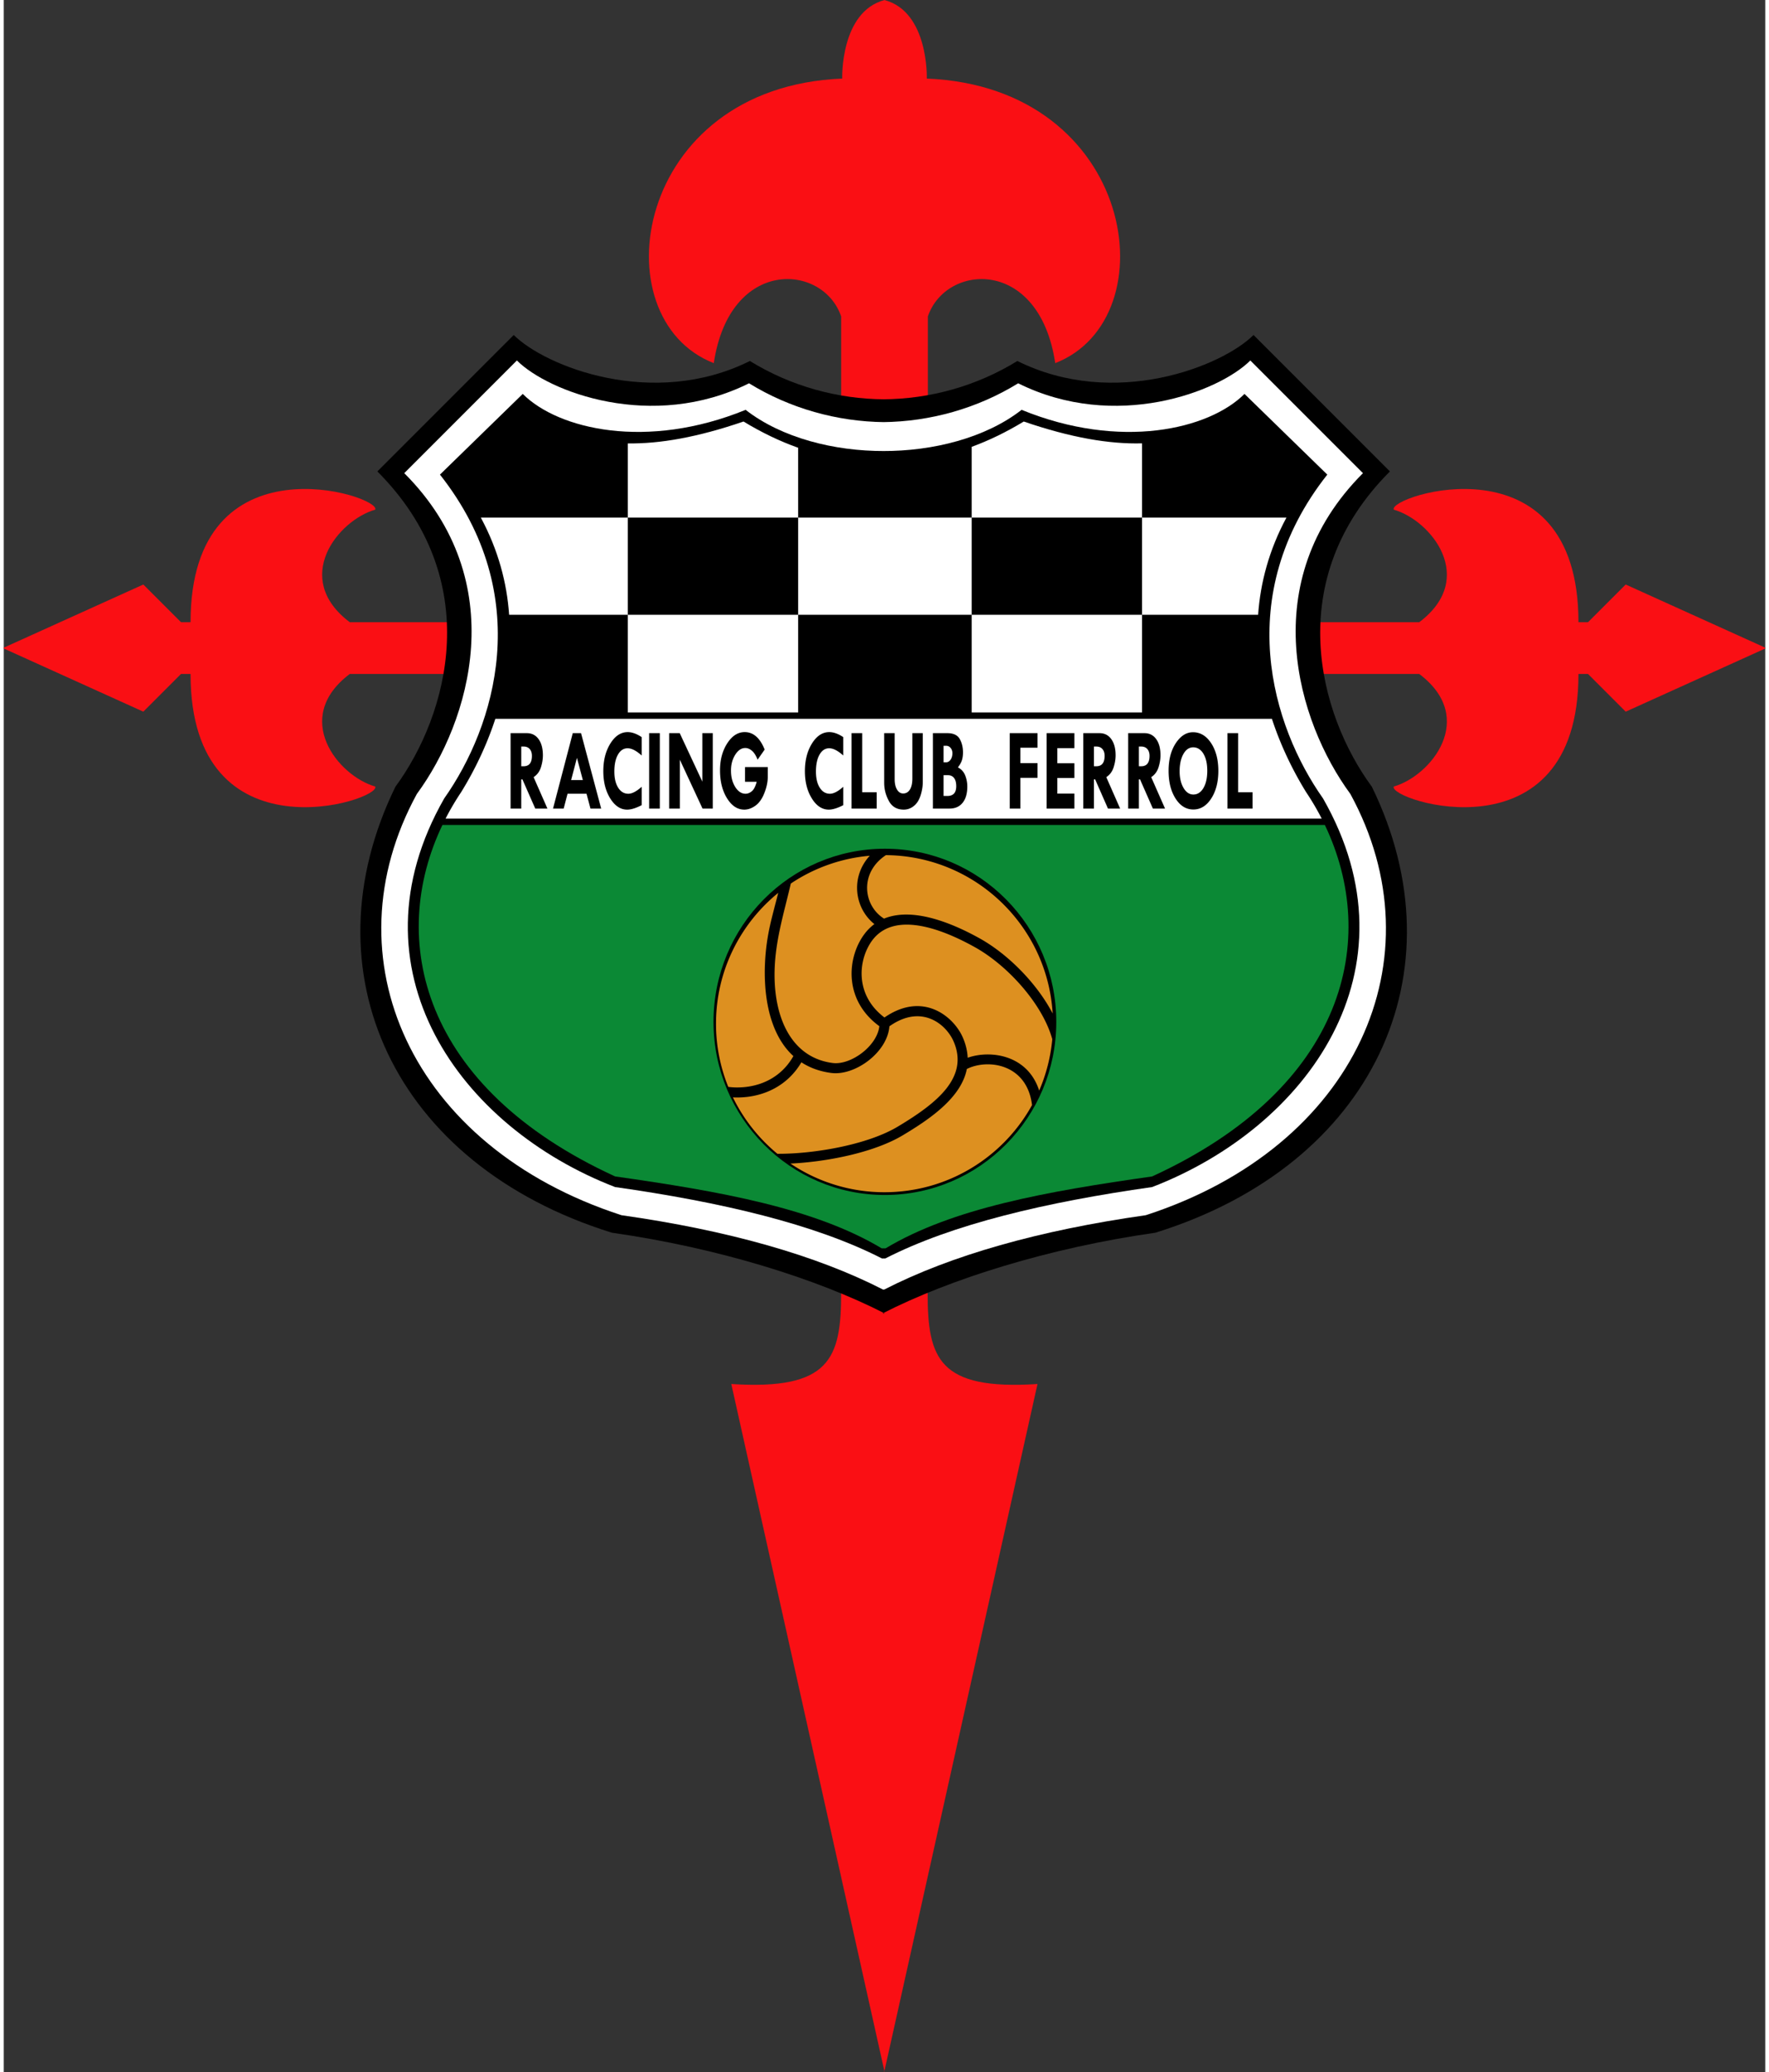 <svg height="2500" viewBox="8.96 9.176 523.079 615.118" width="2135" xmlns="http://www.w3.org/2000/svg"><rect x="8.96" y="9.176" width="523.079" height="615.118" fill="#333333" stroke="none"/><path d="m270.391 624.294 45.541-204.3c-29.313 1.892-32.621-7.563-32.621-26.946l.068-183.814h145.92c17.336 13.081 3.473 30.257-7.563 33.407-1.894 4.098 54.838 22.377 54.838-33.407h2.837l11.19 11.189 41.438-18.753v-.241l-41.438-18.751-11.19 11.188h-2.837c0-55.785-56.729-37.504-54.838-33.407 11.033 3.151 24.896 20.328 7.563 33.407h-145.92v-90.769c5.357-15.759 33.093-17.65 37.821 13.866 34.036-13.236 23.953-81.942-38.138-84.465 0 0 .629-19.854-12.605-23.322h.091c-13.236 3.468-12.605 23.322-12.605 23.322-62.089 2.522-72.174 71.229-38.136 84.465 4.729-31.517 32.462-29.625 37.819-13.866v90.768h-145.921c-17.334-13.079-3.469-30.256 7.562-33.407 1.894-4.097-54.836-22.378-54.836 33.407h-2.837l-11.188-11.188-41.446 18.749v.241l41.443 18.753 11.188-11.189h2.837c0 55.785 56.729 37.505 54.836 33.407-11.029-3.15-24.896-20.327-7.562-33.407h145.921v183.814c0 19.385-3.311 28.838-32.619 26.946l45.541 204.299h-.156z" fill="#fa0f14"/><path d="m270.023 127.701c13.834-.066 27.738-3.864 39.934-11.37 28.843 14.34 60.826 1.576 70.123-7.721l40.505 40.5c-32.149 32.146-21.116 72.172-5.359 93.603 26.79 54.839.629 112.2-64.292 132.37-31.521 4.472-61.146 13.78-80.999 23.952h.615c-19.855-10.172-49.48-19.48-80.997-23.952-64.925-20.17-91.082-77.529-64.294-132.37 15.757-21.431 26.788-61.457-5.357-93.603l40.498-40.5c9.297 9.297 41.288 22.062 70.125 7.721 12.195 7.506 26.102 11.303 39.938 11.37z"/><path d="m270.023 134.476c13.957-.146 27.984-4.022 40.173-11.525 28.841 14.34 59.646 2.521 68.94-6.776l33.448 33.447c-32.149 32.147-19.505 73.789-3.746 95.219 26.558 48.616 1.894 104.713-60.744 125.043-31.521 4.467-57.825 11.898-77.679 22.072h-.354c-19.854-10.174-46.162-17.605-77.677-22.072-62.64-20.33-87.302-76.428-60.75-125.043 15.758-21.431 28.405-63.072-3.743-95.219l33.446-33.447c9.299 9.297 40.104 21.116 68.938 6.776 12.19 7.503 26.218 11.379 40.177 11.525z" fill="#fff"/><path d="m270.023 143.057c14.859.048 30.479-3.874 41.191-12.228 29.313 11.977 55.631 5.831 66.186-4.728l24.589 23.953c-28.369 35.928-16.393 74.695-1.265 96.125 28.998 50.742-4.566 97.542-50.743 115.35-31.514 4.471-59.37 11.016-79.224 21.188h-1.035c-19.854-10.172-47.71-16.717-79.227-21.188-46.171-17.809-79.736-64.608-50.742-115.35 15.128-21.431 27.104-60.197-1.261-96.125l24.583-23.953c10.558 10.559 36.875 16.704 66.186 4.728 10.713 8.354 26.335 12.275 41.195 12.228z"/><path d="m401.265 254.056c16.188 33.83 6.494 77.826-51.283 104.322-31.514 4.472-59.302 9.455-79.155 21.34h-1.171c-19.854-11.885-47.643-16.868-79.158-21.34-57.777-26.496-67.473-70.494-51.278-104.322z" fill="#0b8935"/><path d="m321.51 312.496c0 28.38-22.784 51.39-50.894 51.39-28.107 0-50.892-23.01-50.892-51.39 0-28.383 22.783-51.393 50.892-51.393 28.11.001 50.894 23.009 50.894 51.393z"/><g fill="#dd9020"><path d="m243.441 322.653c-9.589-8.736-9.616-26.49-7.042-38.281.712-3.283 1.619-6.498 2.546-10.172-11.275 9.172-18.48 23.162-18.48 38.832a49.892 49.892 0 0 0 3.637 18.758c.853.113 1.716.174 2.601.174 7.404 0 13.452-3.424 16.738-9.311zm51.511 3.828c-1.643 8.385-10.609 14.667-19.061 19.705-8.709 5.195-22.752 7.879-33.316 8.371a49.83 49.83 0 0 0 27.918 8.507c18.865 0 35.301-10.444 43.816-25.864-1.488-12.346-13.225-13.795-19.357-10.719z"/><path d="m238.692 351.659c10.44.078 26.479-2.547 35.679-8.025 11.881-7.092 21.114-14.658 16.728-25.148-2.215-5.301-9.591-11.435-19.145-4.67-.607 7.832-10.275 14.734-17.218 13.85-3.517-.451-6.462-1.561-8.917-3.168-3.896 6.662-10.884 10.446-19.118 10.446a24.5 24.5 0 0 1 -1.215-.034 50.222 50.222 0 0 0 13.206 16.749zm31.673-69.805c8.274-3.428 19.745 1.029 28.481 5.91 8.251 4.609 16.864 13.214 21.588 22.246-1.552-26.084-23.092-46.783-49.513-47.005-7.889 5.181-6.813 14.956-.556 18.849z"/><path d="m268.967 313.777c-10.245-7.472-9.616-19.231-5.207-26.212 1.08-1.712 2.34-3.061 3.739-4.091-5.956-4.754-7.152-13.979-1.379-20.286a49.783 49.783 0 0 0 -23.438 8.251c-2.186 9.394-4.966 17.977-4.828 27.79.191 13.229 5.662 23.993 17.266 25.479 5.408.693 13.218-5.065 13.847-10.931z"/><path d="m320.32 317.634c-2.855-10.349-13.125-21.792-22.921-27.271-12.093-6.75-25.311-10.423-31.124-1.208-3.73 5.913-4.25 15.678 4.216 22.044 11.508-7.946 20.694-.219 23.354 6.137.848 2.032 1.278 3.972 1.36 5.813 6.788-2.391 17.826-.854 21.226 9.748a49.835 49.835 0 0 0 3.889-15.263z"/></g><path d="m140.154 252.167a78.69 78.69 0 0 1 4.645-7.877c3.895-6.32 7.506-13.688 10.138-21.747l230.607.004c2.639 8.058 6.247 15.423 10.145 21.743a79.787 79.787 0 0 1 4.642 7.88z" fill="#fff"/><path d="m155.53 220.654c6.349-20.926 5.922-46.23-12.938-69.969l20.486-20.487c14.813 11.031 33.405 15.128 65.555 4.098 14.021 8.509 27.733 12.212 41.679 11.977h-.142c13.949.236 27.655-3.467 41.682-11.977 32.143 11.03 50.743 6.933 65.55-4.098l20.487 20.487c-18.86 23.739-19.284 49.041-12.94 69.968zm3.934 6.146h4.831c1.47 0 2.63.591 3.483 1.772.854 1.183 1.28 2.781 1.28 4.792 0 1.148-.192 2.343-.588 3.582-.391 1.239-1.114 2.213-2.167 2.917l4.104 9.324h-3.614l-3.81-8.66h-.354v8.66h-3.167v-22.387zm3.167 3.977v5.852h.685c1.656 0 2.483-1.031 2.483-3.095 0-.844-.215-1.514-.646-2.011-.431-.496-1.025-.745-1.791-.745zm15.297-3.977h2.461l5.979 22.388h-3.181l-1.176-4.408h-5.629l-1.153 4.408h-3.162zm1.242 7.337-1.728 6.587h3.482zm19.218-6.166v5.46c-1.588-1.43-2.979-2.145-4.172-2.145-1.192 0-2.146.624-2.862 1.872s-1.071 2.927-1.071 5.037c0 1.998.378 3.594 1.13 4.79s1.76 1.796 3.02 1.796c1.104 0 2.422-.688 3.958-2.067v5.46c-1.721.885-3.153 1.326-4.302 1.326-1.972 0-3.646-1.105-5.026-3.317-1.375-2.213-2.064-4.91-2.064-8.095 0-3.24.702-5.983 2.105-8.229 1.403-2.245 3.11-3.37 5.12-3.37 1.295-.002 2.682.494 4.164 1.482zm2.225-1.171h3.168v22.388h-3.168zm15.799 0h3.097v22.388h-3.042l-6.743-14.509v14.509h-3.169v-22.388h3.139l6.718 14.391zm18.502 4.875-2.101 3.003c-.439-1.162-.979-2.032-1.627-2.608-.646-.576-1.321-.865-2.027-.865-1.145 0-2.138.665-2.979 1.993-.844 1.33-1.265 2.895-1.265 4.7 0 1.921.422 3.546 1.267 4.881.844 1.333 1.861 2.001 3.054 2.001.646 0 1.271-.249 1.868-.748.602-.498 1.082-1.433 1.446-2.801h-3.474v-4.368h6.759v2.898c0 1.489-.333 3.091-1.005 4.8-.67 1.713-1.554 2.964-2.646 3.753-1.094.79-2.201 1.185-3.315 1.185-2.025 0-3.732-1.119-5.125-3.36-1.395-2.241-2.09-5.009-2.09-8.307 0-3.128.718-5.799 2.15-8.017 1.431-2.218 3.155-3.328 5.173-3.328 2.575 0 4.552 1.731 5.937 5.188zm23.336-3.704v5.46c-1.588-1.43-2.979-2.145-4.17-2.145-1.193 0-2.146.624-2.864 1.872-.714 1.248-1.073 2.927-1.073 5.037 0 1.998.376 3.594 1.13 4.79.753 1.196 1.762 1.796 3.02 1.796 1.104 0 2.425-.688 3.96-2.067v5.46c-1.719.885-3.153 1.326-4.3 1.326-1.976 0-3.648-1.105-5.026-3.317-1.377-2.213-2.066-4.91-2.066-8.095 0-3.24.703-5.983 2.105-8.229 1.403-2.245 3.11-3.37 5.122-3.37 1.291-.002 2.682.494 4.162 1.482zm2.464-1.171h3.167v17.552h4.302v4.836h-7.469zm9.688 0h3.119v13.677c0 1.273.232 2.295.697 3.067.458.771 1.066 1.157 1.825 1.157.859 0 1.531-.388 2.01-1.167.479-.776.718-1.875.718-3.296v-13.438h3.099v14.496c0 1.273-.221 2.596-.649 3.965-.431 1.371-1.094 2.42-1.996 3.146-.896.729-1.898 1.092-3.008 1.092-2.01 0-3.486-.854-4.416-2.567-.93-1.71-1.396-3.51-1.396-5.397zm14.474 0h4.277c1.791 0 3.017.567 3.673 1.704.654 1.139.982 2.468.982 3.991 0 .965-.123 1.781-.354 2.446-.239.665-.622 1.338-1.155 2.02 1.019.533 1.736 1.321 2.153 2.362a8.748 8.748 0 0 1 .636 3.334c0 2.058-.465 3.661-1.388 4.809-.932 1.148-2.229 1.723-3.903 1.723h-4.922v-22.389zm3.165 3.744v4.913h.725c.54 0 .991-.26 1.354-.777.36-.521.547-1.162.547-1.928 0-.617-.18-1.139-.533-1.565-.362-.429-.807-.643-1.34-.643zm0 8.737v6.161h1.142c1.743 0 2.618-.967 2.618-2.9 0-1.048-.212-1.853-.636-2.415-.433-.563-1.032-.846-1.825-.846zm19.646-12.481h8.251v4.328h-5.079v4.564h5.079v4.369h-5.079v9.127h-3.172zm10.958 0h8.251v4.446h-5.079v4.485h5.079v4.369h-5.079v4.641h5.079v4.447h-8.251zm10.883 0h4.833c1.47 0 2.632.591 3.486 1.772.854 1.183 1.278 2.781 1.278 4.792 0 1.148-.191 2.343-.59 3.582-.39 1.239-1.112 2.213-2.167 2.917l4.104 9.324h-3.609l-3.808-8.66h-.355v8.66h-3.172zm3.17 3.977v5.852h.686c1.652 0 2.479-1.031 2.479-3.095 0-.844-.212-1.514-.643-2.011-.433-.496-1.025-.745-1.791-.745zm10.166-3.977h4.833c1.472 0 2.632.591 3.486 1.772.854 1.183 1.278 2.781 1.278 4.792 0 1.148-.198 2.343-.589 3.582s-1.113 2.213-2.168 2.917l4.104 9.324h-3.609l-3.813-8.66h-.351v8.66h-3.172v-22.387zm3.171 3.977v5.852h.686c1.653 0 2.479-1.031 2.479-3.095 0-.844-.219-1.514-.647-2.011-.433-.496-1.025-.745-1.791-.745zm8.827 7.191c0-3.314.718-6.048 2.146-8.205 1.436-2.158 3.131-3.237 5.1-3.237 2.174 0 3.972 1.085 5.396 3.254 1.422 2.167 2.133 4.908 2.133 8.22 0 3.292-.704 6.022-2.112 8.198-1.408 2.174-3.179 3.262-5.312 3.262-2.142 0-3.896-1.082-5.277-3.246-1.383-2.159-2.074-4.909-2.074-8.246zm7.404-6.956c-1.237-.033-2.229.615-2.987 1.947-.752 1.329-1.135 3.047-1.135 5.149 0 1.991.39 3.638 1.155 4.946.771 1.309 1.75 1.962 2.919 1.962 1.235 0 2.233-.646 2.994-1.937.759-1.29 1.135-2.994 1.135-5.108 0-2.08-.369-3.751-1.114-5.012-.746-1.265-1.739-1.914-2.967-1.947zm10.069-4.212h3.172v17.552h4.3v4.836h-7.472z"/><path d="m244.862 162.819h51.533v28.837h-51.533zm102.112 0h-50.579v-21.012c5.127-1.875 10.27-4.365 15.456-7.511 14.014 4.809 25.45 6.742 35.123 6.48zm-102.112 0h-50.584v-22.025c9.511.14 20.713-1.816 34.354-6.498 5.443 3.303 10.84 5.882 16.222 7.788zm-50.585 28.837h50.585v28.998h-50.585zm102.118 0h50.579v28.998h-50.579zm-102.118 0v-28.837l-43.652-.007c5.192 9.652 7.747 19.396 8.405 28.844zm152.697 0v-28.842h42.882c-5.188 9.65-7.745 19.392-8.408 28.842z" fill="#fff"/></svg>